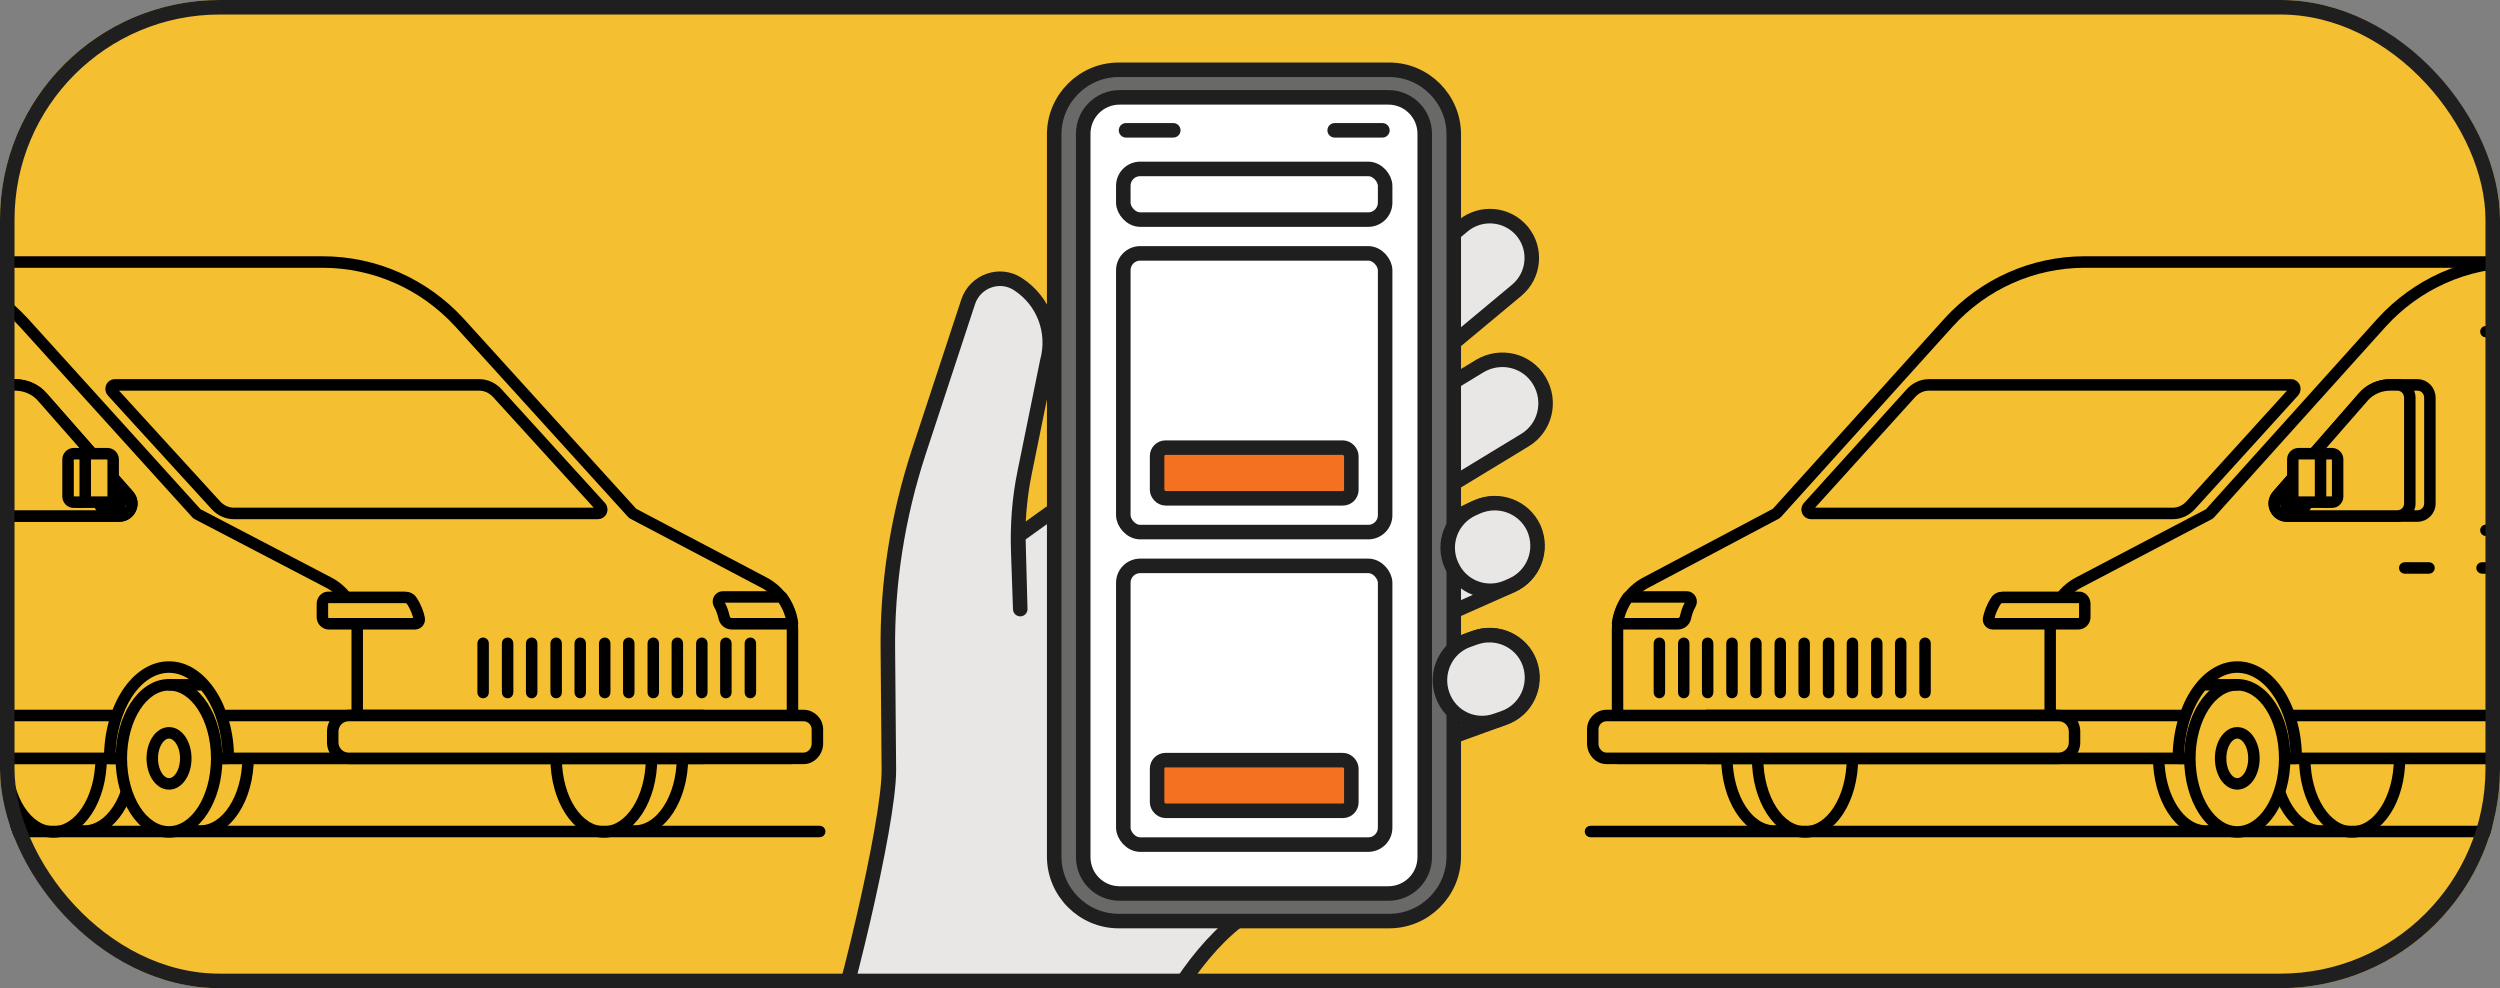 <svg width="296" height="117" viewBox="0 0 296 117" fill="none" xmlns="http://www.w3.org/2000/svg">
<rect x="0" y="0" width="296" height="117" fill="#808080" stroke="none"/>
<g clip-path="url(#clip0_271_5255)">
<rect width="296" height="117" rx="26" fill="#F4BF31"/>
<path d="M9.989 81.079H6.327V83.18C5.106 84.768 4.343 87.124 4.343 89.737C4.343 92.35 5.106 94.707 6.327 96.295V98.396H9.989C13.093 98.396 15.636 94.502 15.636 89.686C15.636 84.87 13.093 81.079 9.989 81.079Z" fill="#F4BF31"/>
<path fill-rule="evenodd" clip-rule="evenodd" d="M6.087 81.079C6.087 80.946 6.194 80.838 6.327 80.838H9.989C11.646 80.838 13.123 81.85 14.176 83.443C15.23 85.038 15.876 87.238 15.876 89.686C15.876 92.134 15.23 94.359 14.177 95.979C13.126 97.596 11.649 98.637 9.989 98.637H6.327C6.194 98.637 6.087 98.529 6.087 98.396V96.377C4.858 94.741 4.103 92.358 4.103 89.737C4.103 87.116 4.858 84.734 6.087 83.098V81.079ZM6.566 81.32V83.179C6.566 83.233 6.548 83.285 6.516 83.327C5.333 84.865 4.582 87.168 4.582 89.737C4.582 92.307 5.333 94.609 6.516 96.148C6.548 96.19 6.566 96.242 6.566 96.295V98.155H9.989C11.434 98.155 12.78 97.248 13.777 95.715C14.771 94.184 15.397 92.054 15.397 89.686C15.397 87.318 14.771 85.215 13.777 83.71C12.782 82.204 11.437 81.32 9.989 81.32H6.566Z" fill="#1F1F1F" stroke="black" stroke-width="0.881" stroke-miterlimit="10" stroke-linecap="round" stroke-linejoin="round"/>
<path d="M6.327 98.499C9.445 98.499 11.974 94.599 11.974 89.789C11.974 84.978 9.445 81.079 6.327 81.079C3.208 81.079 0.68 84.978 0.68 89.789C0.68 94.599 3.208 98.499 6.327 98.499Z" fill="#F4BF31"/>
<path fill-rule="evenodd" clip-rule="evenodd" d="M2.534 83.761C1.541 85.293 0.919 87.423 0.919 89.788C0.919 92.154 1.541 94.284 2.534 95.816C3.529 97.349 4.875 98.257 6.327 98.257C7.779 98.257 9.125 97.349 10.12 95.816C11.113 94.284 11.735 92.154 11.735 89.788C11.735 87.423 11.113 85.293 10.12 83.761C9.125 82.228 7.779 81.32 6.327 81.32C4.875 81.32 3.529 82.228 2.534 83.761ZM2.134 83.498C3.183 81.879 4.66 80.838 6.327 80.838C7.994 80.838 9.471 81.879 10.52 83.498C11.571 85.119 12.213 87.343 12.213 89.788C12.213 92.234 11.571 94.458 10.52 96.079C9.471 97.698 7.994 98.739 6.327 98.739C4.66 98.739 3.183 97.698 2.134 96.079C1.083 94.458 0.441 92.234 0.441 89.788C0.441 87.343 1.083 85.119 2.134 83.498Z" fill="#1F1F1F" stroke="black" stroke-width="0.881" stroke-miterlimit="10" stroke-linecap="round" stroke-linejoin="round"/>
<path d="M75.158 81.079H71.495V83.18C70.274 84.768 69.511 87.124 69.511 89.737C69.511 92.35 70.274 94.707 71.495 96.295V98.396H75.158C78.261 98.396 80.805 94.502 80.805 89.686C80.805 84.87 78.312 81.079 75.158 81.079Z" fill="#F4BF31"/>
<path fill-rule="evenodd" clip-rule="evenodd" d="M71.256 81.079C71.256 80.946 71.363 80.838 71.495 80.838H75.158C76.839 80.838 78.317 81.849 79.364 83.443C80.412 85.039 81.044 87.239 81.044 89.686C81.044 92.134 80.398 94.359 79.346 95.979C78.294 97.596 76.817 98.637 75.158 98.637H71.495C71.363 98.637 71.256 98.529 71.256 98.396V96.377C70.026 94.741 69.272 92.358 69.272 89.737C69.272 87.116 70.026 84.734 71.256 83.098V81.079ZM71.735 81.32V83.179C71.735 83.233 71.717 83.285 71.684 83.327C70.502 84.865 69.751 87.168 69.751 89.737C69.751 92.307 70.502 94.609 71.684 96.148C71.717 96.19 71.735 96.242 71.735 96.295V98.155H75.158C76.603 98.155 77.949 97.248 78.945 95.715C79.94 94.184 80.566 92.054 80.566 89.686C80.566 87.317 79.952 85.213 78.965 83.709C77.977 82.204 76.631 81.32 75.158 81.32H71.735Z" fill="#1F1F1F" stroke="black" stroke-width="0.881" stroke-miterlimit="10" stroke-linecap="round" stroke-linejoin="round"/>
<path d="M71.496 98.499C74.615 98.499 77.143 94.599 77.143 89.789C77.143 84.978 74.615 81.079 71.496 81.079C68.378 81.079 65.849 84.978 65.849 89.789C65.849 94.599 68.378 98.499 71.496 98.499Z" fill="#F4BF31"/>
<path fill-rule="evenodd" clip-rule="evenodd" d="M67.703 83.761C66.71 85.293 66.088 87.423 66.088 89.788C66.088 92.154 66.71 94.284 67.703 95.816C68.698 97.349 70.044 98.257 71.496 98.257C72.948 98.257 74.294 97.349 75.288 95.816C76.281 94.284 76.903 92.154 76.903 89.788C76.903 87.423 76.281 85.293 75.288 83.761C74.294 82.228 72.948 81.32 71.496 81.32C70.044 81.32 68.698 82.228 67.703 83.761ZM67.302 83.498C68.352 81.879 69.829 80.838 71.496 80.838C73.162 80.838 74.64 81.879 75.689 83.498C76.74 85.119 77.382 87.343 77.382 89.788C77.382 92.234 76.74 94.458 75.689 96.079C74.64 97.698 73.162 98.739 71.496 98.739C69.829 98.739 68.352 97.698 67.302 96.079C66.252 94.458 65.61 92.234 65.61 89.788C65.61 87.343 66.252 85.119 67.302 83.498Z" fill="#1F1F1F" stroke="black" stroke-width="0.881" stroke-miterlimit="10" stroke-linecap="round" stroke-linejoin="round"/>
<path d="M23.726 81.079H20.063V83.18C18.842 84.768 18.079 87.124 18.079 89.737C18.079 92.35 18.842 94.707 20.063 96.295V98.396H23.726C26.829 98.396 29.373 94.502 29.373 89.686C29.373 84.87 26.829 81.079 23.726 81.079Z" fill="#F4BF31"/>
<path fill-rule="evenodd" clip-rule="evenodd" d="M19.824 81.079C19.824 80.946 19.931 80.838 20.063 80.838H23.726C25.382 80.838 26.86 81.85 27.912 83.443C28.966 85.038 29.612 87.238 29.612 89.686C29.612 92.134 28.966 94.359 27.913 95.979C26.862 97.596 25.385 98.637 23.726 98.637H20.063C19.931 98.637 19.824 98.529 19.824 98.396V96.377C18.594 94.741 17.84 92.358 17.84 89.737C17.84 87.116 18.594 84.734 19.824 83.098V81.079ZM20.302 81.32V83.179C20.302 83.233 20.285 83.285 20.252 83.327C19.069 84.865 18.318 87.168 18.318 89.737C18.318 92.307 19.069 94.609 20.252 96.148C20.285 96.19 20.302 96.242 20.302 96.295V98.155H23.726C25.17 98.155 26.516 97.248 27.513 95.715C28.508 94.184 29.134 92.054 29.134 89.686C29.134 87.318 28.508 85.215 27.514 83.71C26.519 82.204 25.173 81.32 23.726 81.32H20.302Z" fill="#1F1F1F" stroke="black" stroke-width="0.881" stroke-miterlimit="10" stroke-linecap="round" stroke-linejoin="round"/>
<path d="M74.904 60.79L54.403 38.196C50.231 33.636 44.38 31.023 38.174 31.023H37.207H-49.176H-55.84C-58.028 31.023 -59.808 32.816 -59.808 35.019V89.788H-46.836H-36.203H93.829V74.623C93.829 72.215 92.507 70.012 90.37 68.936L74.904 60.79Z" fill="#F4BF31"/>
<path fill-rule="evenodd" clip-rule="evenodd" d="M-60.048 35.019C-60.048 32.683 -58.16 30.782 -55.84 30.782H38.174C44.448 30.782 50.362 33.424 54.578 38.033L54.579 38.033L75.053 60.596L90.477 68.721L90.479 68.722C92.697 69.84 94.069 72.127 94.069 74.623V89.789C94.069 89.922 93.962 90.03 93.829 90.03H-59.808C-59.941 90.03 -60.048 89.922 -60.048 89.789V35.019ZM-55.84 31.264C-57.896 31.264 -59.569 32.95 -59.569 35.019V89.548H93.59V74.623C93.59 72.305 92.317 70.186 90.263 69.152L90.259 69.15L74.794 61.004C74.769 60.991 74.747 60.974 74.728 60.953L54.227 38.359L54.226 38.358M54.226 38.358C50.099 33.848 44.313 31.264 38.174 31.264H-55.84" fill="#1F1F1F"/>
<path d="M-55.84 30.782C-58.16 30.782 -60.048 32.683 -60.048 35.019V89.789C-60.048 89.922 -59.941 90.03 -59.808 90.03H93.829C93.962 90.03 94.069 89.922 94.069 89.789V74.623C94.069 72.127 92.697 69.84 90.479 68.722L90.477 68.721L75.053 60.596L54.579 38.033L54.578 38.033C50.362 33.424 44.448 30.782 38.174 30.782H-55.84ZM-59.569 35.019C-59.569 32.95 -57.896 31.264 -55.84 31.264H38.174C44.313 31.264 50.099 33.848 54.226 38.358L54.227 38.359L74.728 60.953C74.747 60.974 74.769 60.991 74.794 61.004L90.259 69.15L90.263 69.152C92.317 70.186 93.59 72.305 93.59 74.623V89.548H-59.569V35.019Z" stroke="black" stroke-width="0.881" stroke-miterlimit="10" stroke-linecap="round" stroke-linejoin="round"/>
<path d="M83.248 84.717H-59.808V89.789H83.248V84.717Z" fill="#F4BF31"/>
<path fill-rule="evenodd" clip-rule="evenodd" d="M-60.048 84.717C-60.048 84.584 -59.941 84.476 -59.808 84.476H83.248C83.38 84.476 83.487 84.584 83.487 84.717V89.789C83.487 89.922 83.38 90.03 83.248 90.03H-59.808C-59.941 90.03 -60.048 89.922 -60.048 89.789V84.717ZM-59.569 84.958V89.548H83.008V84.958H-59.569Z" fill="#1F1F1F" stroke="black" stroke-width="0.881" stroke-miterlimit="10" stroke-linecap="round" stroke-linejoin="round"/>
<path d="M27.032 89.789C27.032 83.846 23.878 78.979 20.012 78.979C16.145 78.979 12.991 83.795 12.991 89.789H27.032Z" fill="#F4BF31"/>
<path fill-rule="evenodd" clip-rule="evenodd" d="M14.851 82.004C16.151 80.008 17.972 78.738 20.012 78.738C22.053 78.738 23.873 80.022 25.172 82.023C26.473 84.027 27.272 86.777 27.272 89.789H27.032V90.03H12.991C12.859 90.03 12.752 89.922 12.752 89.789C12.752 86.752 13.551 84.002 14.851 82.004ZM26.791 89.548C26.75 86.712 25.981 84.15 24.772 82.287C23.527 80.369 21.837 79.22 20.012 79.22C18.185 79.22 16.496 80.357 15.252 82.268C14.043 84.125 13.273 86.688 13.232 89.548H26.791Z" fill="#1F1F1F" stroke="black" stroke-width="0.881" stroke-miterlimit="10" stroke-linecap="round" stroke-linejoin="round"/>
<path fill-rule="evenodd" clip-rule="evenodd" d="M-63.03 98.45C-63.03 98.316 -62.923 98.209 -62.791 98.209H97.056C97.189 98.209 97.296 98.316 97.296 98.45C97.296 98.583 97.189 98.691 97.056 98.691H-62.791C-62.923 98.691 -63.03 98.583 -63.03 98.45Z" fill="#1F1F1F" stroke="black" stroke-width="0.881" stroke-miterlimit="10" stroke-linecap="round" stroke-linejoin="round"/>
<path d="M20.011 98.499C23.13 98.499 25.658 94.599 25.658 89.789C25.658 84.978 23.13 81.079 20.011 81.079C16.892 81.079 14.364 84.978 14.364 89.789C14.364 94.599 16.892 98.499 20.011 98.499Z" fill="#F4BF31"/>
<path fill-rule="evenodd" clip-rule="evenodd" d="M16.219 83.761C15.226 85.293 14.604 87.423 14.604 89.788C14.604 92.154 15.226 94.284 16.219 95.816C17.213 97.349 18.559 98.257 20.012 98.257C21.464 98.257 22.81 97.349 23.804 95.816C24.797 94.284 25.419 92.154 25.419 89.788C25.419 87.423 24.797 85.293 23.804 83.761C22.81 82.228 21.464 81.32 20.012 81.32C18.559 81.32 17.213 82.228 16.219 83.761ZM15.818 83.498C16.867 81.879 18.345 80.838 20.012 80.838C21.678 80.838 23.155 81.879 24.205 83.498C25.256 85.119 25.898 87.343 25.898 89.788C25.898 92.234 25.256 94.458 24.205 96.079C23.155 97.698 21.678 98.739 20.012 98.739C18.345 98.739 16.867 97.698 15.818 96.079C14.767 94.458 14.125 92.234 14.125 89.788C14.125 87.343 14.767 85.119 15.818 83.498Z" fill="#1F1F1F" stroke="black" stroke-width="0.881" stroke-miterlimit="10" stroke-linecap="round" stroke-linejoin="round"/>
<path d="M20.012 92.813C21.108 92.813 21.996 91.46 21.996 89.791C21.996 88.121 21.108 86.768 20.012 86.768C18.916 86.768 18.028 88.121 18.028 89.791C18.028 91.46 18.916 92.813 20.012 92.813Z" fill="#F4BF31"/>
<path fill-rule="evenodd" clip-rule="evenodd" d="M18.809 87.786C18.479 88.288 18.267 88.996 18.267 89.791C18.267 90.585 18.479 91.293 18.809 91.795C19.14 92.299 19.57 92.572 20.012 92.572C20.454 92.572 20.884 92.299 21.215 91.795C21.545 91.293 21.757 90.585 21.757 89.791C21.757 88.996 21.545 88.288 21.215 87.786C20.884 87.282 20.454 87.009 20.012 87.009C19.57 87.009 19.14 87.282 18.809 87.786ZM18.409 87.52C18.797 86.93 19.358 86.527 20.012 86.527C20.666 86.527 21.227 86.93 21.614 87.52C22.003 88.112 22.235 88.915 22.235 89.791C22.235 90.666 22.003 91.469 21.614 92.061C21.227 92.651 20.666 93.054 20.012 93.054C19.358 93.054 18.797 92.651 18.409 92.061C18.021 91.469 17.789 90.666 17.789 89.791C17.789 88.915 18.021 88.112 18.409 87.52Z" fill="#1F1F1F" stroke="black" stroke-width="0.881" stroke-miterlimit="10" stroke-linecap="round" stroke-linejoin="round"/>
<path d="M-1.457 45.574H1.799C3.02 45.574 4.241 46.086 5.055 47.06L15.23 58.639C16.095 59.612 15.382 61.098 14.111 61.098H-1.457C-2.271 61.098 -2.932 60.432 -2.932 59.612V47.111C-2.932 46.24 -2.271 45.574 -1.457 45.574Z" fill="#F4BF31"/>
<path fill-rule="evenodd" clip-rule="evenodd" d="M-1.457 45.815C-2.133 45.815 -2.693 46.368 -2.693 47.111V59.612C-2.693 60.299 -2.139 60.857 -1.457 60.857H14.111C15.189 60.857 15.77 59.608 15.051 58.8L15.05 58.799L4.876 47.22C4.875 47.218 4.873 47.217 4.872 47.215C4.108 46.301 2.956 45.815 1.799 45.815H-1.457ZM-3.171 47.111C-3.171 46.113 -2.408 45.333 -1.457 45.333H1.799C3.083 45.333 4.373 45.871 5.236 46.903L15.408 58.478C15.408 58.478 15.408 58.479 15.408 58.479C16.419 59.617 15.576 61.339 14.111 61.339H-1.457C-2.403 61.339 -3.171 60.565 -3.171 59.612V47.111Z" fill="#1F1F1F" stroke="black" stroke-width="0.881" stroke-miterlimit="10" stroke-linecap="round" stroke-linejoin="round"/>
<path d="M0.935 45.574H1.799C3.02 45.574 4.241 46.086 5.055 47.06L15.23 58.639C16.095 59.612 15.383 61.098 14.111 61.098H0.935C0.121 61.098 -0.541 60.432 -0.541 59.612V47.111C-0.541 46.24 0.121 45.574 0.935 45.574Z" fill="#F4BF31"/>
<path fill-rule="evenodd" clip-rule="evenodd" d="M0.935 45.815C0.258 45.815 -0.301 46.368 -0.301 47.111V59.612C-0.301 60.299 0.253 60.857 0.935 60.857H14.111C15.189 60.857 15.77 59.608 15.052 58.8L15.051 58.799L4.876 47.22C4.875 47.218 4.874 47.217 4.872 47.215C4.108 46.301 2.956 45.815 1.799 45.815H0.935ZM-0.78 47.111C-0.78 46.113 -0.017 45.333 0.935 45.333H1.799C3.083 45.333 4.373 45.871 5.236 46.903L15.408 58.478C15.409 58.478 15.409 58.479 15.409 58.479C16.42 59.617 15.576 61.339 14.111 61.339H0.935C-0.012 61.339 -0.78 60.565 -0.78 59.612V47.111Z" fill="#1F1F1F" stroke="black" stroke-width="0.881" stroke-miterlimit="10" stroke-linecap="round" stroke-linejoin="round"/>
<path fill-rule="evenodd" clip-rule="evenodd" d="M-24.487 31.023C-24.487 30.89 -24.38 30.782 -24.247 30.782H-13.412C-7.138 30.782 -1.223 33.424 2.993 38.033L2.994 38.034L23.467 60.647L38.943 68.721C38.943 68.721 38.944 68.721 38.944 68.722C41.163 69.84 42.534 72.127 42.534 74.623V89.789C42.534 89.922 42.427 90.03 42.295 90.03C42.163 90.03 42.056 89.922 42.056 89.789V74.623C42.056 72.305 40.782 70.186 38.728 69.152L38.725 69.15L23.209 61.055C23.184 61.042 23.161 61.025 23.142 61.004L2.641 38.359C-1.486 33.849 -7.272 31.264 -13.412 31.264H-24.247C-24.38 31.264 -24.487 31.156 -24.487 31.023Z" fill="#1F1F1F" stroke="black" stroke-width="0.881" stroke-miterlimit="10" stroke-linecap="round" stroke-linejoin="round"/>
<path d="M95.152 89.789H41.277C40.26 89.789 39.395 88.969 39.395 87.894V86.613C39.395 85.588 40.209 84.717 41.277 84.717H95.152C96.017 84.717 96.78 85.434 96.78 86.356V88.15C96.729 89.021 96.017 89.789 95.152 89.789Z" fill="#F4BF31"/>
<path fill-rule="evenodd" clip-rule="evenodd" d="M41.277 84.958C40.345 84.958 39.634 85.717 39.634 86.612V87.893C39.634 88.832 40.388 89.548 41.277 89.548H95.152C95.871 89.548 96.493 88.901 96.541 88.142V86.356C96.541 85.572 95.89 84.958 95.152 84.958H41.277ZM39.156 86.612C39.156 85.459 40.072 84.476 41.277 84.476H95.152C96.144 84.476 97.019 85.296 97.019 86.356V88.15C97.019 88.154 97.019 88.159 97.019 88.164C96.962 89.144 96.161 90.03 95.152 90.03H41.277C40.132 90.03 39.156 89.107 39.156 87.893V86.612Z" fill="#1F1F1F" stroke="black" stroke-width="0.881" stroke-miterlimit="10" stroke-linecap="round" stroke-linejoin="round"/>
<path d="M85.13 71.498C85.486 72.113 85.639 72.676 85.74 73.137C85.842 73.547 86.198 73.855 86.656 73.855H93.829C93.829 73.855 93.728 72.266 92.558 70.678H85.588C85.181 70.678 84.927 71.139 85.13 71.498Z" fill="#F4BF31"/>
<path fill-rule="evenodd" clip-rule="evenodd" d="M84.922 71.618C84.633 71.107 84.987 70.437 85.588 70.437H92.558C92.633 70.437 92.705 70.473 92.75 70.535C93.356 71.357 93.684 72.178 93.862 72.795C93.951 73.103 94.002 73.361 94.031 73.543C94.046 73.635 94.055 73.707 94.061 73.757C94.063 73.782 94.065 73.802 94.066 73.816C94.067 73.823 94.067 73.828 94.068 73.832L94.068 73.837L94.068 73.838L94.068 73.839L94.068 73.839C94.068 73.839 94.068 73.839 93.829 73.855L94.068 73.839C94.073 73.906 94.049 73.971 94.004 74.019C93.959 74.068 93.896 74.096 93.829 74.096H86.656C86.084 74.096 85.636 73.708 85.508 73.196C85.508 73.194 85.507 73.192 85.507 73.19C85.408 72.74 85.262 72.203 84.923 71.619L84.922 71.618L84.922 71.618ZM93.558 73.614C93.531 73.449 93.484 73.213 93.403 72.929C93.244 72.379 92.956 71.653 92.436 70.919H85.588C85.375 70.919 85.221 71.171 85.337 71.378C85.71 72.021 85.869 72.611 85.973 73.082C86.051 73.388 86.314 73.614 86.656 73.614H93.558Z" fill="#1F1F1F" stroke="black" stroke-width="0.881" stroke-miterlimit="10" stroke-linecap="round" stroke-linejoin="round"/>
<path d="M12.635 60.381H13.347C13.856 60.381 14.263 59.971 14.263 59.459V58.434C14.263 57.922 13.856 57.512 13.347 57.512H12.635C12.127 57.512 11.72 57.922 11.72 58.434V59.459C11.77 59.971 12.177 60.381 12.635 60.381Z" fill="#F4BF31"/>
<path fill-rule="evenodd" clip-rule="evenodd" d="M11.48 58.434C11.48 57.788 11.995 57.271 12.636 57.271H13.348C13.989 57.271 14.503 57.788 14.503 58.434V59.459C14.503 60.104 13.989 60.622 13.348 60.622H12.636C12.034 60.622 11.543 60.096 11.482 59.483C11.481 59.475 11.48 59.467 11.48 59.459V58.434ZM12.636 57.753C12.259 57.753 11.959 58.055 11.959 58.434V59.446C12.005 59.851 12.324 60.14 12.636 60.14H13.348C13.724 60.14 14.024 59.838 14.024 59.459V58.434C14.024 58.055 13.724 57.753 13.348 57.753H12.636Z" fill="#1F1F1F" stroke="black" stroke-width="0.881" stroke-miterlimit="10" stroke-linecap="round" stroke-linejoin="round"/>
<path d="M12.737 59.457H9.379V53.719H12.737C13.093 53.719 13.398 54.026 13.398 54.385V58.791C13.398 59.15 13.093 59.457 12.737 59.457Z" fill="#F4BF31"/>
<path fill-rule="evenodd" clip-rule="evenodd" d="M9.14 53.719C9.14 53.586 9.247 53.478 9.379 53.478H12.737C13.225 53.478 13.638 53.894 13.638 54.385V58.791C13.638 59.283 13.225 59.699 12.737 59.699H9.379C9.247 59.699 9.14 59.591 9.14 59.458V53.719ZM9.619 53.96V59.217H12.737C12.961 59.217 13.159 59.017 13.159 58.791V54.385C13.159 54.16 12.961 53.96 12.737 53.96H9.619Z" fill="#1F1F1F" stroke="black" stroke-width="0.881" stroke-miterlimit="10" stroke-linecap="round" stroke-linejoin="round"/>
<path d="M9.379 59.457H8.718C8.362 59.457 8.056 59.15 8.056 58.791V54.385C8.056 54.026 8.362 53.719 8.718 53.719H9.379C9.786 53.719 10.091 54.026 10.091 54.436V58.74C10.091 59.15 9.786 59.457 9.379 59.457Z" fill="#F4BF31"/>
<path fill-rule="evenodd" clip-rule="evenodd" d="M8.718 53.96C8.494 53.96 8.296 54.16 8.296 54.385V58.791C8.296 59.017 8.494 59.217 8.718 59.217H9.379C9.654 59.217 9.852 59.017 9.852 58.74V54.437C9.852 54.16 9.654 53.96 9.379 53.96H8.718ZM7.817 54.385C7.817 53.894 8.23 53.478 8.718 53.478H9.379C9.918 53.478 10.331 53.894 10.331 54.437V58.74C10.331 59.283 9.918 59.699 9.379 59.699H8.718C8.23 59.699 7.817 59.283 7.817 58.791V54.385Z" fill="#1F1F1F" stroke="black" stroke-width="0.881" stroke-miterlimit="10" stroke-linecap="round" stroke-linejoin="round"/>
<path d="M38.173 71.499V73.087C38.173 73.497 38.529 73.856 38.936 73.856H49.111C49.467 73.856 49.721 73.548 49.619 73.189C49.518 72.677 49.263 71.909 48.755 71.14C48.602 70.884 48.297 70.73 47.941 70.73H38.936C38.529 70.679 38.173 71.038 38.173 71.499Z" fill="#F4BF31"/>
<path fill-rule="evenodd" clip-rule="evenodd" d="M38.95 70.489H47.941C48.359 70.489 48.751 70.67 48.957 71.011C49.48 71.803 49.745 72.595 49.852 73.133C49.993 73.653 49.611 74.097 49.111 74.097H38.936C38.397 74.097 37.934 73.63 37.934 73.087V71.499C37.934 70.929 38.379 70.427 38.95 70.489ZM38.907 70.969C38.671 70.94 38.412 71.152 38.412 71.499V73.087C38.412 73.364 38.661 73.615 38.936 73.615H49.111C49.32 73.615 49.444 73.449 49.39 73.256C49.388 73.249 49.386 73.243 49.385 73.237C49.289 72.751 49.045 72.013 48.556 71.274C48.554 71.271 48.552 71.267 48.55 71.264C48.45 71.096 48.233 70.971 47.941 70.971H38.936C38.926 70.971 38.916 70.971 38.907 70.969Z" fill="#1F1F1F" stroke="black" stroke-width="0.881" stroke-miterlimit="10" stroke-linecap="round" stroke-linejoin="round"/>
<path d="M13.602 45.574H56.742C57.556 45.574 58.32 45.933 58.879 46.547L71.14 60.022C71.394 60.33 71.191 60.791 70.784 60.791H27.694C26.88 60.791 26.117 60.432 25.557 59.817L13.297 46.394C12.991 46.086 13.195 45.574 13.602 45.574Z" fill="#F4BF31"/>
<path fill-rule="evenodd" clip-rule="evenodd" d="M13.601 45.815C13.429 45.815 13.296 46.053 13.465 46.224C13.468 46.226 13.47 46.228 13.472 46.231L25.733 59.655C26.25 60.223 26.951 60.55 27.693 60.55H70.783C70.979 60.55 71.082 60.335 70.958 60.18L58.702 46.711C58.702 46.711 58.702 46.711 58.702 46.711C58.185 46.142 57.484 45.815 56.742 45.815H13.601ZM13.123 46.561C12.688 46.116 12.962 45.333 13.601 45.333H56.742C57.628 45.333 58.453 45.724 59.055 46.385L71.316 59.859C71.318 59.862 71.32 59.865 71.323 59.868C71.703 60.328 71.399 61.032 70.783 61.032H27.693C26.808 61.032 25.982 60.641 25.38 59.981M13.123 46.561L25.38 59.98L13.123 46.561Z" fill="#1F1F1F"/>
<path d="M58.702 46.711L70.958 60.18C71.082 60.335 70.979 60.55 70.783 60.55H27.693C26.951 60.55 26.25 60.223 25.733 59.655L13.472 46.231C13.47 46.228 13.468 46.226 13.465 46.224C13.296 46.053 13.429 45.815 13.601 45.815H56.742C57.484 45.815 58.185 46.142 58.702 46.711ZM58.702 46.711C58.702 46.711 58.702 46.711 58.702 46.711ZM13.123 46.561C12.688 46.116 12.962 45.333 13.601 45.333H56.742C57.628 45.333 58.453 45.724 59.055 46.385L71.316 59.859C71.318 59.862 71.32 59.865 71.323 59.868C71.703 60.328 71.399 61.032 70.783 61.032H27.693C26.808 61.032 25.982 60.641 25.38 59.981L13.123 46.561ZM13.123 46.561L25.38 59.98" stroke="black" stroke-width="0.881" stroke-miterlimit="10" stroke-linecap="round" stroke-linejoin="round"/>
<path fill-rule="evenodd" clip-rule="evenodd" d="M-3.07 67.246C-3.07 67.113 -2.963 67.005 -2.831 67.005H0.069C0.201 67.005 0.309 67.113 0.309 67.246C0.309 67.379 0.201 67.487 0.069 67.487H-2.831C-2.963 67.487 -3.07 67.379 -3.07 67.246Z" fill="#1F1F1F" stroke="black" stroke-width="0.881" stroke-miterlimit="10" stroke-linecap="round" stroke-linejoin="round"/>
<path fill-rule="evenodd" clip-rule="evenodd" d="M80.196 75.919C80.329 75.919 80.436 76.027 80.436 76.16V82.001C80.436 82.134 80.329 82.242 80.196 82.242C80.064 82.242 79.957 82.134 79.957 82.001V76.16C79.957 76.027 80.064 75.919 80.196 75.919Z" fill="#1F1F1F" stroke="black" stroke-width="0.881" stroke-miterlimit="10" stroke-linecap="round" stroke-linejoin="round"/>
<path fill-rule="evenodd" clip-rule="evenodd" d="M83.096 75.919C83.228 75.919 83.335 76.027 83.335 76.16V82.001C83.335 82.134 83.228 82.242 83.096 82.242C82.964 82.242 82.857 82.134 82.857 82.001V76.16C82.857 76.027 82.964 75.919 83.096 75.919Z" fill="#1F1F1F" stroke="black" stroke-width="0.881" stroke-miterlimit="10" stroke-linecap="round" stroke-linejoin="round"/>
<path fill-rule="evenodd" clip-rule="evenodd" d="M77.347 75.919C77.479 75.919 77.587 76.027 77.587 76.16V82.001C77.587 82.134 77.479 82.242 77.347 82.242C77.215 82.242 77.108 82.134 77.108 82.001V76.16C77.108 76.027 77.215 75.919 77.347 75.919Z" fill="#1F1F1F" stroke="black" stroke-width="0.881" stroke-miterlimit="10" stroke-linecap="round" stroke-linejoin="round"/>
<path fill-rule="evenodd" clip-rule="evenodd" d="M74.447 75.919C74.579 75.919 74.686 76.027 74.686 76.16V82.001C74.686 82.134 74.579 82.242 74.447 82.242C74.315 82.242 74.208 82.134 74.208 82.001V76.16C74.208 76.027 74.315 75.919 74.447 75.919Z" fill="#1F1F1F" stroke="black" stroke-width="0.881" stroke-miterlimit="10" stroke-linecap="round" stroke-linejoin="round"/>
<path fill-rule="evenodd" clip-rule="evenodd" d="M71.599 75.919C71.731 75.919 71.838 76.027 71.838 76.16V82.001C71.838 82.134 71.731 82.242 71.599 82.242C71.466 82.242 71.359 82.134 71.359 82.001V76.16C71.359 76.027 71.466 75.919 71.599 75.919Z" fill="#1F1F1F" stroke="black" stroke-width="0.881" stroke-miterlimit="10" stroke-linecap="round" stroke-linejoin="round"/>
<path fill-rule="evenodd" clip-rule="evenodd" d="M68.7 75.919C68.832 75.919 68.939 76.027 68.939 76.16V82.001C68.939 82.134 68.832 82.242 68.7 82.242C68.567 82.242 68.46 82.134 68.46 82.001V76.16C68.46 76.027 68.567 75.919 68.7 75.919Z" fill="#1F1F1F" stroke="black" stroke-width="0.881" stroke-miterlimit="10" stroke-linecap="round" stroke-linejoin="round"/>
<path fill-rule="evenodd" clip-rule="evenodd" d="M65.85 75.919C65.982 75.919 66.089 76.027 66.089 76.16V82.001C66.089 82.134 65.982 82.242 65.85 82.242C65.718 82.242 65.611 82.134 65.611 82.001V76.16C65.611 76.027 65.718 75.919 65.85 75.919Z" fill="#1F1F1F" stroke="black" stroke-width="0.881" stroke-miterlimit="10" stroke-linecap="round" stroke-linejoin="round"/>
<path fill-rule="evenodd" clip-rule="evenodd" d="M62.95 75.919C63.082 75.919 63.189 76.027 63.189 76.16V82.001C63.189 82.134 63.082 82.242 62.95 82.242C62.818 82.242 62.71 82.134 62.71 82.001V76.16C62.71 76.027 62.818 75.919 62.95 75.919Z" fill="#1F1F1F" stroke="black" stroke-width="0.881" stroke-miterlimit="10" stroke-linecap="round" stroke-linejoin="round"/>
<path fill-rule="evenodd" clip-rule="evenodd" d="M60.101 75.919C60.233 75.919 60.341 76.027 60.341 76.16V82.001C60.341 82.134 60.233 82.242 60.101 82.242C59.969 82.242 59.862 82.134 59.862 82.001V76.16C59.862 76.027 59.969 75.919 60.101 75.919Z" fill="#1F1F1F" stroke="black" stroke-width="0.881" stroke-miterlimit="10" stroke-linecap="round" stroke-linejoin="round"/>
<path fill-rule="evenodd" clip-rule="evenodd" d="M57.201 75.919C57.333 75.919 57.441 76.027 57.441 76.16V82.001C57.441 82.134 57.333 82.242 57.201 82.242C57.069 82.242 56.962 82.134 56.962 82.001V76.16C56.962 76.027 57.069 75.919 57.201 75.919Z" fill="#1F1F1F" stroke="black" stroke-width="0.881" stroke-miterlimit="10" stroke-linecap="round" stroke-linejoin="round"/>
<path fill-rule="evenodd" clip-rule="evenodd" d="M85.945 75.919C86.077 75.919 86.184 76.027 86.184 76.16V82.001C86.184 82.134 86.077 82.242 85.945 82.242C85.813 82.242 85.706 82.134 85.706 82.001V76.16C85.706 76.027 85.813 75.919 85.945 75.919Z" fill="#1F1F1F" stroke="black" stroke-width="0.881" stroke-miterlimit="10" stroke-linecap="round" stroke-linejoin="round"/>
<path fill-rule="evenodd" clip-rule="evenodd" d="M88.844 75.919C88.977 75.919 89.084 76.027 89.084 76.16V82.001C89.084 82.134 88.977 82.242 88.844 82.242C88.712 82.242 88.605 82.134 88.605 82.001V76.16C88.605 76.027 88.712 75.919 88.844 75.919Z" fill="#1F1F1F" stroke="black" stroke-width="0.881" stroke-miterlimit="10" stroke-linecap="round" stroke-linejoin="round"/>
<path fill-rule="evenodd" clip-rule="evenodd" d="M19.773 81.079C19.773 80.946 19.88 80.838 20.012 80.838H23.726C23.858 80.838 23.965 80.946 23.965 81.079C23.965 81.212 23.858 81.32 23.726 81.32H20.012C19.88 81.32 19.773 81.212 19.773 81.079Z" fill="#1F1F1F" stroke="black" stroke-width="0.881" stroke-miterlimit="10" stroke-linecap="round" stroke-linejoin="round"/>
<path d="M274.855 81.079H278.496V83.18C279.71 84.768 280.468 87.125 280.468 89.737C280.468 92.35 279.71 94.707 278.496 96.296V98.396H274.855C271.77 98.396 269.242 94.502 269.242 89.686C269.242 84.87 271.77 81.079 274.855 81.079Z" fill="#F4BF31"/>
<path fill-rule="evenodd" clip-rule="evenodd" d="M278.734 81.079C278.734 80.946 278.628 80.838 278.496 80.838H274.855C273.209 80.838 271.74 81.85 270.694 83.443C269.647 85.038 269.004 87.238 269.004 89.686C269.004 92.134 269.647 94.359 270.693 95.979C271.738 97.597 273.206 98.637 274.855 98.637H278.496C278.628 98.637 278.734 98.529 278.734 98.396V96.377C279.956 94.741 280.707 92.358 280.707 89.737C280.707 87.116 279.956 84.734 278.734 83.098V81.079ZM278.259 81.32V83.179C278.259 83.233 278.276 83.285 278.308 83.327C279.484 84.866 280.231 87.168 280.231 89.737C280.231 92.307 279.484 94.609 278.308 96.148C278.276 96.19 278.259 96.242 278.259 96.295V98.155H274.855C273.42 98.155 272.082 97.248 271.091 95.715C270.102 94.184 269.48 92.054 269.48 89.686C269.48 87.318 270.102 85.215 271.09 83.71C272.079 82.204 273.417 81.32 274.855 81.32H278.259Z" fill="#1F1F1F" stroke="black" stroke-width="0.881" stroke-miterlimit="10" stroke-linecap="round" stroke-linejoin="round"/>
<path d="M278.496 98.499C275.396 98.499 272.883 94.599 272.883 89.789C272.883 84.978 275.396 81.079 278.496 81.079C281.596 81.079 284.109 84.978 284.109 89.789C284.109 94.599 281.596 98.499 278.496 98.499Z" fill="#F4BF31"/>
<path fill-rule="evenodd" clip-rule="evenodd" d="M282.266 83.761C283.253 85.293 283.872 87.423 283.872 89.789C283.872 92.154 283.253 94.284 282.266 95.816C281.278 97.349 279.94 98.257 278.496 98.257C277.053 98.257 275.715 97.349 274.726 95.816C273.739 94.284 273.121 92.154 273.121 89.789C273.121 87.423 273.739 85.293 274.726 83.761C275.715 82.228 277.053 81.32 278.496 81.32C279.94 81.32 281.278 82.228 282.266 83.761ZM282.665 83.498C281.622 81.879 280.153 80.838 278.496 80.838C276.84 80.838 275.371 81.879 274.328 83.498C273.283 85.119 272.645 87.344 272.645 89.789C272.645 92.234 273.283 94.458 274.328 96.079C275.371 97.698 276.84 98.739 278.496 98.739C280.153 98.739 281.622 97.698 282.665 96.079C283.709 94.458 284.347 92.234 284.347 89.789C284.347 87.344 283.709 85.119 282.665 83.498Z" fill="#1F1F1F" stroke="black" stroke-width="0.881" stroke-miterlimit="10" stroke-linecap="round" stroke-linejoin="round"/>
<path d="M210.075 81.079H213.717V83.18C214.93 84.768 215.689 87.125 215.689 89.737C215.689 92.35 214.93 94.707 213.717 96.296V98.396H210.075C206.991 98.396 204.462 94.502 204.462 89.686C204.462 84.87 206.94 81.079 210.075 81.079Z" fill="#F4BF31"/>
<path fill-rule="evenodd" clip-rule="evenodd" d="M213.955 81.079C213.955 80.946 213.848 80.838 213.717 80.838H210.076C208.405 80.838 206.936 81.849 205.895 83.444C204.854 85.039 204.225 87.239 204.225 89.686C204.225 92.134 204.867 94.359 205.913 95.979C206.958 97.597 208.427 98.637 210.076 98.637H213.717C213.848 98.637 213.955 98.529 213.955 98.396V96.377C215.177 94.741 215.927 92.358 215.927 89.737C215.927 87.116 215.177 84.734 213.955 83.098V81.079ZM213.479 81.32V83.179C213.479 83.233 213.496 83.285 213.529 83.327C214.704 84.866 215.451 87.168 215.451 89.737C215.451 92.307 214.704 94.609 213.529 96.148C213.496 96.19 213.479 96.242 213.479 96.295V98.155H210.076C208.64 98.155 207.302 97.248 206.311 95.715C205.322 94.184 204.7 92.054 204.7 89.686C204.7 87.317 205.31 85.214 206.292 83.709C207.274 82.204 208.611 81.32 210.076 81.32H213.479Z" fill="#1F1F1F" stroke="black" stroke-width="0.881" stroke-miterlimit="10" stroke-linecap="round" stroke-linejoin="round"/>
<path d="M213.716 98.499C210.616 98.499 208.103 94.599 208.103 89.789C208.103 84.978 210.616 81.079 213.716 81.079C216.816 81.079 219.329 84.978 219.329 89.789C219.329 94.599 216.816 98.499 213.716 98.499Z" fill="#F4BF31"/>
<path fill-rule="evenodd" clip-rule="evenodd" d="M217.486 83.761C218.473 85.293 219.091 87.423 219.091 89.789C219.091 92.154 218.473 94.284 217.486 95.816C216.498 97.349 215.159 98.257 213.716 98.257C212.273 98.257 210.935 97.349 209.946 95.816C208.959 94.284 208.341 92.154 208.341 89.789C208.341 87.423 208.959 85.293 209.946 83.761C210.935 82.228 212.273 81.32 213.716 81.32C215.159 81.32 216.498 82.228 217.486 83.761ZM217.884 83.498C216.841 81.879 215.373 80.838 213.716 80.838C212.059 80.838 210.591 81.879 209.548 83.498C208.503 85.119 207.865 87.344 207.865 89.789C207.865 92.234 208.503 94.458 209.548 96.079C210.591 97.698 212.059 98.739 213.716 98.739C215.373 98.739 216.841 97.698 217.884 96.079C218.929 94.458 219.567 92.234 219.567 89.789C219.567 87.344 218.929 85.119 217.884 83.498Z" fill="#1F1F1F" stroke="black" stroke-width="0.881" stroke-miterlimit="10" stroke-linecap="round" stroke-linejoin="round"/>
<path d="M261.201 81.079H264.842V83.18C266.056 84.768 266.814 87.125 266.814 89.737C266.814 92.35 266.056 94.707 264.842 96.296V98.396H261.201C258.116 98.396 255.588 94.502 255.588 89.686C255.588 84.87 258.116 81.079 261.201 81.079Z" fill="#F4BF31"/>
<path fill-rule="evenodd" clip-rule="evenodd" d="M265.08 81.079C265.08 80.946 264.974 80.838 264.842 80.838H261.201C259.555 80.838 258.086 81.85 257.04 83.443C255.993 85.038 255.35 87.238 255.35 89.686C255.35 92.134 255.993 94.359 257.039 95.979C258.084 97.597 259.552 98.637 261.201 98.637H264.842C264.974 98.637 265.08 98.529 265.08 98.396V96.377C266.302 94.741 267.052 92.358 267.052 89.737C267.052 87.116 266.302 84.734 265.08 83.098V81.079ZM264.605 81.32V83.179C264.605 83.233 264.622 83.285 264.654 83.327C265.83 84.866 266.577 87.168 266.577 89.737C266.577 92.307 265.83 94.609 264.654 96.148C264.622 96.19 264.605 96.242 264.605 96.295V98.155H261.201C259.766 98.155 258.428 97.248 257.437 95.715C256.448 94.184 255.826 92.054 255.826 89.686C255.826 87.318 256.448 85.215 257.436 83.71C258.425 82.204 259.763 81.32 261.201 81.32H264.605Z" fill="#1F1F1F" stroke="black" stroke-width="0.881" stroke-miterlimit="10" stroke-linecap="round" stroke-linejoin="round"/>
<path d="M210.328 60.79L230.707 38.196C234.854 33.636 240.669 31.023 246.839 31.023H247.8H333.667H340.292C342.466 31.023 344.236 32.816 344.236 35.019V89.788H331.341H320.772H191.516V74.623C191.516 72.215 192.83 70.012 194.954 68.936L210.328 60.79Z" fill="#F4BF31"/>
<path fill-rule="evenodd" clip-rule="evenodd" d="M344.474 35.02C344.474 32.683 342.598 30.782 340.292 30.782H246.839C240.603 30.782 234.724 33.424 230.532 38.033L230.532 38.033L210.18 60.596L194.848 68.721L194.846 68.722C192.641 69.84 191.278 72.127 191.278 74.623V89.789C191.278 89.922 191.384 90.03 191.516 90.03H344.237C344.368 90.03 344.474 89.922 344.474 89.789V35.02ZM340.292 31.264C342.335 31.264 343.999 32.95 343.999 35.02V89.548H191.754V74.623C191.754 72.305 193.019 70.186 195.061 69.152L195.065 69.15L210.438 61.004C210.463 60.991 210.485 60.974 210.503 60.953L230.882 38.359L230.883 38.359M230.883 38.359C234.985 33.848 240.737 31.264 246.839 31.264H340.292" fill="#1F1F1F"/>
<path d="M340.292 30.782C342.598 30.782 344.474 32.683 344.474 35.02V89.789C344.474 89.922 344.368 90.03 344.237 90.03H191.516C191.384 90.03 191.278 89.922 191.278 89.789V74.623C191.278 72.127 192.641 69.84 194.846 68.722L194.848 68.721L210.18 60.596L230.532 38.033L230.532 38.033C234.724 33.424 240.603 30.782 246.839 30.782H340.292ZM343.999 35.02C343.999 32.95 342.335 31.264 340.292 31.264H246.839C240.737 31.264 234.985 33.848 230.883 38.359L230.882 38.359L210.503 60.953C210.485 60.974 210.463 60.991 210.438 61.004L195.065 69.15L195.061 69.152C193.019 70.186 191.754 72.305 191.754 74.623V89.548H343.999V35.02Z" stroke="black" stroke-width="0.881" stroke-miterlimit="10" stroke-linecap="round" stroke-linejoin="round"/>
<path d="M202.034 84.717H344.236V89.789H202.034V84.717Z" fill="#F4BF31"/>
<path fill-rule="evenodd" clip-rule="evenodd" d="M344.474 84.717C344.474 84.584 344.368 84.476 344.237 84.476H202.034C201.903 84.476 201.797 84.584 201.797 84.717V89.789C201.797 89.922 201.903 90.03 202.034 90.03H344.237C344.368 90.03 344.474 89.922 344.474 89.789V84.717ZM343.999 84.958V89.548H202.272V84.958H343.999Z" fill="#1F1F1F" stroke="black" stroke-width="0.881" stroke-miterlimit="10" stroke-linecap="round" stroke-linejoin="round"/>
<path d="M257.914 89.789C257.914 83.846 261.049 78.979 264.893 78.979C268.736 78.979 271.871 83.795 271.871 89.789H257.914Z" fill="#F4BF31"/>
<path fill-rule="evenodd" clip-rule="evenodd" d="M270.023 82.004C268.731 80.008 266.921 78.738 264.893 78.738C262.864 78.738 261.055 80.022 259.763 82.023C258.471 84.027 257.677 86.777 257.677 89.789H257.915V90.03H271.872C272.003 90.03 272.11 89.922 272.11 89.789C272.11 86.752 271.316 84.002 270.023 82.004ZM258.154 89.548C258.195 86.713 258.96 84.15 260.162 82.287C261.399 80.369 263.079 79.22 264.893 79.22C266.709 79.22 268.388 80.357 269.625 82.268C270.826 84.125 271.591 86.688 271.632 89.548H258.154Z" fill="#1F1F1F" stroke="black" stroke-width="0.881" stroke-miterlimit="10" stroke-linecap="round" stroke-linejoin="round"/>
<path fill-rule="evenodd" clip-rule="evenodd" d="M347.439 98.45C347.439 98.316 347.332 98.209 347.201 98.209H188.308C188.177 98.209 188.07 98.316 188.07 98.45C188.07 98.583 188.177 98.691 188.308 98.691H347.201C347.332 98.691 347.439 98.583 347.439 98.45Z" fill="#1F1F1F" stroke="black" stroke-width="0.881" stroke-miterlimit="10" stroke-linecap="round" stroke-linejoin="round"/>
<path d="M264.894 98.499C261.793 98.499 259.28 94.599 259.28 89.789C259.28 84.978 261.793 81.079 264.894 81.079C267.994 81.079 270.507 84.978 270.507 89.789C270.507 94.599 267.994 98.499 264.894 98.499Z" fill="#F4BF31"/>
<path fill-rule="evenodd" clip-rule="evenodd" d="M268.664 83.761C269.651 85.293 270.269 87.423 270.269 89.789C270.269 92.154 269.651 94.284 268.664 95.816C267.675 97.349 266.337 98.257 264.894 98.257C263.45 98.257 262.112 97.349 261.124 95.816C260.137 94.284 259.518 92.154 259.518 89.789C259.518 87.423 260.137 85.293 261.124 83.761C262.112 82.228 263.45 81.32 264.894 81.32C266.337 81.32 267.675 82.228 268.664 83.761ZM269.062 83.498C268.019 81.879 266.55 80.838 264.894 80.838C263.237 80.838 261.769 81.879 260.725 83.498C259.681 85.119 259.043 87.344 259.043 89.789C259.043 92.234 259.681 94.458 260.725 96.079C261.769 97.698 263.237 98.739 264.894 98.739C266.55 98.739 268.019 97.698 269.062 96.079C270.107 94.458 270.745 92.234 270.745 89.789C270.745 87.344 270.107 85.119 269.062 83.498Z" fill="#1F1F1F" stroke="black" stroke-width="0.881" stroke-miterlimit="10" stroke-linecap="round" stroke-linejoin="round"/>
<path d="M264.893 92.813C263.804 92.813 262.921 91.46 262.921 89.791C262.921 88.121 263.804 86.768 264.893 86.768C265.982 86.768 266.865 88.121 266.865 89.791C266.865 91.46 265.982 92.813 264.893 92.813Z" fill="#F4BF31"/>
<path fill-rule="evenodd" clip-rule="evenodd" d="M266.089 87.786C266.417 88.288 266.627 88.996 266.627 89.791C266.627 90.585 266.417 91.293 266.089 91.795C265.76 92.299 265.332 92.572 264.893 92.572C264.454 92.572 264.026 92.299 263.697 91.795C263.369 91.293 263.159 90.585 263.159 89.791C263.159 88.996 263.369 88.288 263.697 87.786C264.026 87.282 264.454 87.009 264.893 87.009C265.332 87.009 265.76 87.282 266.089 87.786ZM266.486 87.52C266.101 86.93 265.543 86.527 264.893 86.527C264.243 86.527 263.685 86.93 263.3 87.52C262.914 88.112 262.683 88.915 262.683 89.791C262.683 90.666 262.914 91.469 263.3 92.061C263.685 92.651 264.243 93.054 264.893 93.054C265.543 93.054 266.101 92.651 266.486 92.061C266.872 91.469 267.103 90.666 267.103 89.791C267.103 88.915 266.872 88.112 266.486 87.52Z" fill="#1F1F1F" stroke="black" stroke-width="0.881" stroke-miterlimit="10" stroke-linecap="round" stroke-linejoin="round"/>
<path d="M286.233 45.574H282.997C281.783 45.574 280.569 46.086 279.76 47.06L269.646 58.639C268.787 59.612 269.495 61.098 270.759 61.098H286.233C287.042 61.098 287.7 60.432 287.7 59.612V47.111C287.7 46.24 287.042 45.574 286.233 45.574Z" fill="#F4BF31"/>
<path fill-rule="evenodd" clip-rule="evenodd" d="M286.233 45.815C286.906 45.815 287.462 46.368 287.462 47.111V59.612C287.462 60.299 286.911 60.857 286.233 60.857H270.759C269.687 60.857 269.11 59.608 269.824 58.8L269.824 58.799L279.938 47.22C279.94 47.218 279.941 47.217 279.942 47.215C280.702 46.301 281.847 45.815 282.997 45.815H286.233ZM287.938 47.111C287.938 46.113 287.179 45.333 286.233 45.333H282.997C281.72 45.333 280.439 45.871 279.58 46.903L269.469 58.478C269.469 58.478 269.469 58.478 269.469 58.479C268.464 59.617 269.302 61.339 270.759 61.339H286.233C287.174 61.339 287.938 60.565 287.938 59.612V47.111Z" fill="#1F1F1F" stroke="black" stroke-width="0.881" stroke-miterlimit="10" stroke-linecap="round" stroke-linejoin="round"/>
<path d="M283.856 45.574H282.996C281.783 45.574 280.569 46.086 279.76 47.06L269.646 58.639C268.786 59.612 269.494 61.098 270.758 61.098H283.856C284.665 61.098 285.323 60.432 285.323 59.612V47.111C285.323 46.24 284.665 45.574 283.856 45.574Z" fill="#F4BF31"/>
<path fill-rule="evenodd" clip-rule="evenodd" d="M283.856 45.815C284.529 45.815 285.085 46.368 285.085 47.111V59.612C285.085 60.299 284.534 60.857 283.856 60.857H270.759C269.687 60.857 269.11 59.608 269.824 58.8L269.824 58.799L279.938 47.22C279.94 47.218 279.941 47.217 279.942 47.215C280.702 46.301 281.847 45.815 282.997 45.815H283.856ZM285.561 47.111C285.561 46.113 284.802 45.333 283.856 45.333H282.997C281.72 45.333 280.439 45.871 279.58 46.903L269.469 58.478C269.469 58.478 269.469 58.479 269.469 58.479C268.464 59.617 269.302 61.339 270.759 61.339H283.856C284.797 61.339 285.561 60.565 285.561 59.612V47.111Z" fill="#1F1F1F" stroke="black" stroke-width="0.881" stroke-miterlimit="10" stroke-linecap="round" stroke-linejoin="round"/>
<path fill-rule="evenodd" clip-rule="evenodd" d="M309.126 31.023C309.126 30.89 309.02 30.782 308.888 30.782H298.117C291.881 30.782 286.002 33.424 281.81 38.033L281.809 38.034L261.459 60.647L246.076 68.721C246.075 68.721 246.075 68.721 246.074 68.722C243.869 69.84 242.505 72.127 242.505 74.623V89.789C242.505 89.922 242.612 90.03 242.743 90.03C242.875 90.03 242.981 89.922 242.981 89.789V74.623C242.981 72.305 244.247 70.186 246.288 69.152L246.291 69.15L261.715 61.055C261.74 61.042 261.762 61.025 261.781 61.004L282.16 38.359C286.262 33.849 292.014 31.264 298.117 31.264H308.888C309.02 31.264 309.126 31.156 309.126 31.023Z" fill="#1F1F1F" stroke="black" stroke-width="0.881" stroke-miterlimit="10" stroke-linecap="round" stroke-linejoin="round"/>
<path d="M190.201 89.789H243.754C244.766 89.789 245.625 88.969 245.625 87.894V86.613C245.625 85.588 244.816 84.717 243.754 84.717H190.201C189.341 84.717 188.583 85.434 188.583 86.356V88.15C188.633 89.021 189.341 89.789 190.201 89.789Z" fill="#F4BF31"/>
<path fill-rule="evenodd" clip-rule="evenodd" d="M243.755 84.958C244.681 84.958 245.388 85.717 245.388 86.612V87.893C245.388 88.832 244.639 89.548 243.755 89.548H190.201C189.487 89.548 188.868 88.901 188.821 88.142V86.356C188.821 85.572 189.468 84.958 190.201 84.958H243.755ZM245.864 86.612C245.864 85.459 244.952 84.476 243.755 84.476H190.201C189.215 84.476 188.345 85.296 188.345 86.356V88.15C188.345 88.154 188.345 88.159 188.346 88.164C188.402 89.144 189.198 90.03 190.201 90.03H243.755C244.893 90.03 245.864 89.107 245.864 87.893V86.612Z" fill="#1F1F1F" stroke="black" stroke-width="0.881" stroke-miterlimit="10" stroke-linecap="round" stroke-linejoin="round"/>
<path d="M200.164 71.498C199.81 72.113 199.658 72.676 199.557 73.137C199.456 73.547 199.102 73.855 198.647 73.855H191.516C191.516 73.855 191.617 72.266 192.78 70.678H199.709C200.113 70.678 200.366 71.139 200.164 71.498Z" fill="#F4BF31"/>
<path fill-rule="evenodd" clip-rule="evenodd" d="M200.37 71.618C200.658 71.107 200.305 70.437 199.708 70.437H192.78C192.705 70.437 192.634 70.473 192.589 70.535C191.987 71.357 191.66 72.178 191.484 72.795C191.395 73.103 191.344 73.361 191.315 73.543C191.301 73.635 191.292 73.707 191.286 73.757C191.284 73.782 191.282 73.802 191.281 73.816C191.28 73.823 191.279 73.828 191.279 73.832L191.279 73.837L191.279 73.838L191.279 73.839L191.279 73.839C191.279 73.839 191.279 73.839 191.516 73.855L191.279 73.839C191.274 73.906 191.298 73.971 191.343 74.02C191.388 74.068 191.45 74.096 191.516 74.096H198.646C199.215 74.096 199.661 73.708 199.787 73.196C199.788 73.194 199.788 73.192 199.789 73.19C199.888 72.74 200.033 72.203 200.369 71.619L200.37 71.618L200.37 71.618ZM191.786 73.614C191.812 73.449 191.859 73.213 191.94 72.929C192.098 72.379 192.385 71.653 192.901 70.919H199.708C199.92 70.919 200.073 71.171 199.957 71.378C199.587 72.021 199.429 72.611 199.325 73.082C199.248 73.388 198.987 73.614 198.646 73.614H191.786Z" fill="#1F1F1F" stroke="black" stroke-width="0.881" stroke-miterlimit="10" stroke-linecap="round" stroke-linejoin="round"/>
<path d="M272.225 60.381H271.517C271.012 60.381 270.607 59.971 270.607 59.459V58.434C270.607 57.922 271.012 57.512 271.517 57.512H272.225C272.731 57.512 273.135 57.922 273.135 58.434V59.459C273.085 59.971 272.68 60.381 272.225 60.381Z" fill="#F4BF31"/>
<path fill-rule="evenodd" clip-rule="evenodd" d="M273.373 58.434C273.373 57.788 272.862 57.271 272.225 57.271H271.517C270.88 57.271 270.369 57.788 270.369 58.434V59.458C270.369 60.104 270.88 60.622 271.517 60.622H272.225C272.823 60.622 273.312 60.096 273.372 59.482C273.373 59.474 273.373 59.467 273.373 59.458V58.434ZM272.225 57.752C272.6 57.752 272.898 58.054 272.898 58.434V59.446C272.852 59.851 272.535 60.14 272.225 60.14H271.517C271.143 60.14 270.845 59.838 270.845 59.458V58.434C270.845 58.054 271.143 57.752 271.517 57.752H272.225Z" fill="#1F1F1F" stroke="black" stroke-width="0.881" stroke-miterlimit="10" stroke-linecap="round" stroke-linejoin="round"/>
<path d="M272.124 59.457H275.462V53.719H272.124C271.77 53.719 271.467 54.026 271.467 54.385V58.791C271.467 59.15 271.77 59.457 272.124 59.457Z" fill="#F4BF31"/>
<path fill-rule="evenodd" clip-rule="evenodd" d="M275.7 53.719C275.7 53.586 275.593 53.478 275.462 53.478H272.124C271.639 53.478 271.229 53.894 271.229 54.385V58.791C271.229 59.283 271.639 59.699 272.124 59.699H275.462C275.593 59.699 275.7 59.591 275.7 59.458V53.719ZM275.224 53.96V59.217H272.124C271.902 59.217 271.705 59.017 271.705 58.791V54.385C271.705 54.16 271.902 53.96 272.124 53.96H275.224Z" fill="#1F1F1F" stroke="black" stroke-width="0.881" stroke-miterlimit="10" stroke-linecap="round" stroke-linejoin="round"/>
<path d="M275.462 59.457H276.119C276.473 59.457 276.777 59.15 276.777 58.791V54.385C276.777 54.026 276.473 53.719 276.119 53.719H275.462C275.057 53.719 274.754 54.026 274.754 54.436V58.74C274.754 59.15 275.057 59.457 275.462 59.457Z" fill="#F4BF31"/>
<path fill-rule="evenodd" clip-rule="evenodd" d="M276.119 53.96C276.342 53.96 276.539 54.16 276.539 54.385V58.791C276.539 59.017 276.342 59.217 276.119 59.217H275.462C275.189 59.217 274.992 59.017 274.992 58.74V54.437C274.992 54.16 275.189 53.96 275.462 53.96H276.119ZM277.015 54.385C277.015 53.894 276.605 53.478 276.119 53.478H275.462C274.926 53.478 274.516 53.894 274.516 54.437V58.74C274.516 59.283 274.926 59.699 275.462 59.699H276.119C276.605 59.699 277.015 59.283 277.015 58.791V54.385Z" fill="#1F1F1F" stroke="black" stroke-width="0.881" stroke-miterlimit="10" stroke-linecap="round" stroke-linejoin="round"/>
<path d="M246.84 71.499V73.087C246.84 73.497 246.486 73.856 246.081 73.856H235.967C235.613 73.856 235.361 73.548 235.462 73.19C235.563 72.677 235.816 71.909 236.321 71.14C236.473 70.884 236.776 70.73 237.13 70.73H246.081C246.486 70.679 246.84 71.038 246.84 71.499Z" fill="#F4BF31"/>
<path fill-rule="evenodd" clip-rule="evenodd" d="M246.068 70.489H237.131C236.715 70.489 236.325 70.67 236.121 71.011C235.6 71.803 235.338 72.595 235.23 73.133C235.09 73.653 235.47 74.097 235.968 74.097H246.081C246.617 74.097 247.078 73.63 247.078 73.087V71.499C247.078 70.929 246.635 70.427 246.068 70.489ZM246.111 70.969C246.345 70.94 246.602 71.152 246.602 71.499V73.087C246.602 73.364 246.355 73.615 246.081 73.615H235.968C235.76 73.615 235.636 73.449 235.691 73.256C235.692 73.249 235.694 73.243 235.695 73.237C235.791 72.751 236.033 72.013 236.519 71.274C236.522 71.271 236.524 71.267 236.525 71.264C236.625 71.096 236.841 70.971 237.131 70.971H246.081C246.091 70.971 246.101 70.971 246.111 70.969Z" fill="#1F1F1F" stroke="black" stroke-width="0.881" stroke-miterlimit="10" stroke-linecap="round" stroke-linejoin="round"/>
<path d="M271.265 45.574H228.382C227.573 45.574 226.814 45.933 226.258 46.547L214.071 60.022C213.818 60.33 214.02 60.791 214.425 60.791H257.257C258.066 60.791 258.825 60.432 259.381 59.817L271.569 46.394C271.872 46.086 271.67 45.574 271.265 45.574Z" fill="#F4BF31"/>
<path fill-rule="evenodd" clip-rule="evenodd" d="M271.265 45.815C271.437 45.815 271.569 46.053 271.401 46.224C271.398 46.226 271.396 46.228 271.394 46.231L259.206 59.654C258.692 60.223 257.995 60.55 257.258 60.55H214.425C214.23 60.55 214.128 60.335 214.251 60.18L226.434 46.711C226.434 46.711 226.434 46.711 226.434 46.711C226.948 46.142 227.644 45.815 228.382 45.815H271.265ZM271.741 46.56C272.174 46.116 271.901 45.333 271.265 45.333H228.382C227.502 45.333 226.681 45.724 226.083 46.385L213.896 59.859C213.893 59.862 213.891 59.865 213.888 59.868C213.51 60.328 213.813 61.032 214.425 61.032H257.258C258.138 61.032 258.958 60.641 259.557 59.98M271.741 46.56L259.557 59.98L271.741 46.56Z" fill="#1F1F1F"/>
<path d="M226.434 46.711L214.251 60.18C214.128 60.335 214.23 60.55 214.425 60.55H257.258C257.995 60.55 258.692 60.223 259.206 59.654L271.394 46.231C271.396 46.228 271.398 46.226 271.401 46.224C271.569 46.053 271.437 45.815 271.265 45.815H228.382C227.644 45.815 226.948 46.142 226.434 46.711ZM226.434 46.711C226.434 46.711 226.434 46.711 226.434 46.711ZM271.741 46.56C272.174 46.116 271.901 45.333 271.265 45.333H228.382C227.502 45.333 226.681 45.724 226.083 46.385L213.896 59.859C213.893 59.862 213.891 59.865 213.888 59.868C213.51 60.328 213.813 61.032 214.425 61.032H257.258C258.138 61.032 258.958 60.641 259.557 59.98L271.741 46.56ZM271.741 46.56L259.557 59.98" stroke="black" stroke-width="0.881" stroke-miterlimit="10" stroke-linecap="round" stroke-linejoin="round"/>
<path fill-rule="evenodd" clip-rule="evenodd" d="M287.837 67.246C287.837 67.112 287.73 67.005 287.599 67.005H284.717C284.585 67.005 284.479 67.112 284.479 67.246C284.479 67.379 284.585 67.487 284.717 67.487H287.599C287.73 67.487 287.837 67.379 287.837 67.246Z" fill="#1F1F1F" stroke="black" stroke-width="0.881" stroke-miterlimit="10" stroke-linecap="round" stroke-linejoin="round"/>
<path fill-rule="evenodd" clip-rule="evenodd" d="M205.068 75.92C204.937 75.92 204.83 76.028 204.83 76.161V82.001C204.83 82.134 204.937 82.242 205.068 82.242C205.2 82.242 205.306 82.134 205.306 82.001V76.161C205.306 76.028 205.2 75.92 205.068 75.92Z" fill="#1F1F1F" stroke="black" stroke-width="0.881" stroke-miterlimit="10" stroke-linecap="round" stroke-linejoin="round"/>
<path fill-rule="evenodd" clip-rule="evenodd" d="M202.186 75.92C202.054 75.92 201.948 76.028 201.948 76.161V82.001C201.948 82.134 202.054 82.242 202.186 82.242C202.317 82.242 202.424 82.134 202.424 82.001V76.161C202.424 76.028 202.317 75.92 202.186 75.92Z" fill="#1F1F1F" stroke="black" stroke-width="0.881" stroke-miterlimit="10" stroke-linecap="round" stroke-linejoin="round"/>
<path fill-rule="evenodd" clip-rule="evenodd" d="M207.9 75.92C207.768 75.92 207.662 76.028 207.662 76.161V82.001C207.662 82.134 207.768 82.242 207.9 82.242C208.031 82.242 208.138 82.134 208.138 82.001V76.161C208.138 76.028 208.031 75.92 207.9 75.92Z" fill="#1F1F1F" stroke="black" stroke-width="0.881" stroke-miterlimit="10" stroke-linecap="round" stroke-linejoin="round"/>
<path fill-rule="evenodd" clip-rule="evenodd" d="M210.783 75.92C210.652 75.92 210.545 76.028 210.545 76.161V82.001C210.545 82.134 210.652 82.242 210.783 82.242C210.915 82.242 211.021 82.134 211.021 82.001V76.161C211.021 76.028 210.915 75.92 210.783 75.92Z" fill="#1F1F1F" stroke="black" stroke-width="0.881" stroke-miterlimit="10" stroke-linecap="round" stroke-linejoin="round"/>
<path fill-rule="evenodd" clip-rule="evenodd" d="M213.614 75.92C213.483 75.92 213.377 76.028 213.377 76.161V82.001C213.377 82.134 213.483 82.242 213.614 82.242C213.746 82.242 213.852 82.134 213.852 82.001V76.161C213.852 76.028 213.746 75.92 213.614 75.92Z" fill="#1F1F1F" stroke="black" stroke-width="0.881" stroke-miterlimit="10" stroke-linecap="round" stroke-linejoin="round"/>
<path fill-rule="evenodd" clip-rule="evenodd" d="M216.497 75.92C216.365 75.92 216.259 76.028 216.259 76.161V82.001C216.259 82.134 216.365 82.242 216.497 82.242C216.628 82.242 216.734 82.134 216.734 82.001V76.161C216.734 76.028 216.628 75.92 216.497 75.92Z" fill="#1F1F1F" stroke="black" stroke-width="0.881" stroke-miterlimit="10" stroke-linecap="round" stroke-linejoin="round"/>
<path fill-rule="evenodd" clip-rule="evenodd" d="M219.329 75.92C219.197 75.92 219.091 76.028 219.091 76.161V82.001C219.091 82.134 219.197 82.242 219.329 82.242C219.46 82.242 219.567 82.134 219.567 82.001V76.161C219.567 76.028 219.46 75.92 219.329 75.92Z" fill="#1F1F1F" stroke="black" stroke-width="0.881" stroke-miterlimit="10" stroke-linecap="round" stroke-linejoin="round"/>
<path fill-rule="evenodd" clip-rule="evenodd" d="M222.212 75.92C222.08 75.92 221.974 76.028 221.974 76.161V82.001C221.974 82.134 222.08 82.242 222.212 82.242C222.343 82.242 222.449 82.134 222.449 82.001V76.161C222.449 76.028 222.343 75.92 222.212 75.92Z" fill="#1F1F1F" stroke="black" stroke-width="0.881" stroke-miterlimit="10" stroke-linecap="round" stroke-linejoin="round"/>
<path fill-rule="evenodd" clip-rule="evenodd" d="M225.043 75.92C224.912 75.92 224.805 76.028 224.805 76.161V82.001C224.805 82.134 224.912 82.242 225.043 82.242C225.174 82.242 225.281 82.134 225.281 82.001V76.161C225.281 76.028 225.174 75.92 225.043 75.92Z" fill="#1F1F1F" stroke="black" stroke-width="0.881" stroke-miterlimit="10" stroke-linecap="round" stroke-linejoin="round"/>
<path fill-rule="evenodd" clip-rule="evenodd" d="M227.926 75.919C227.794 75.919 227.688 76.027 227.688 76.16V82.001C227.688 82.134 227.794 82.242 227.926 82.242C228.057 82.242 228.164 82.134 228.164 82.001V76.16C228.164 76.027 228.057 75.919 227.926 75.919Z" fill="#1F1F1F" stroke="black" stroke-width="0.881" stroke-miterlimit="10" stroke-linecap="round" stroke-linejoin="round"/>
<path fill-rule="evenodd" clip-rule="evenodd" d="M199.354 75.92C199.222 75.92 199.116 76.028 199.116 76.161V82.001C199.116 82.134 199.222 82.242 199.354 82.242C199.485 82.242 199.592 82.134 199.592 82.001V76.161C199.592 76.028 199.485 75.92 199.354 75.92Z" fill="#1F1F1F" stroke="black" stroke-width="0.881" stroke-miterlimit="10" stroke-linecap="round" stroke-linejoin="round"/>
<path fill-rule="evenodd" clip-rule="evenodd" d="M196.471 75.92C196.34 75.92 196.234 76.028 196.234 76.161V82.001C196.234 82.134 196.34 82.242 196.471 82.242C196.603 82.242 196.709 82.134 196.709 82.001V76.161C196.709 76.028 196.603 75.92 196.471 75.92Z" fill="#1F1F1F" stroke="black" stroke-width="0.881" stroke-miterlimit="10" stroke-linecap="round" stroke-linejoin="round"/>
<path fill-rule="evenodd" clip-rule="evenodd" d="M296.989 67.246C296.989 67.112 296.882 67.005 296.751 67.005H293.868C293.737 67.005 293.63 67.112 293.63 67.246C293.63 67.379 293.737 67.487 293.868 67.487H296.751C296.882 67.487 296.989 67.379 296.989 67.246Z" fill="#1F1F1F" stroke="black" stroke-width="0.881" stroke-miterlimit="10" stroke-linecap="round" stroke-linejoin="round"/>
<path fill-rule="evenodd" clip-rule="evenodd" d="M313.929 39.27C313.929 39.137 313.823 39.029 313.692 39.029H294.323C294.192 39.029 294.086 39.137 294.086 39.27C294.086 39.403 294.192 39.511 294.323 39.511H313.692C313.823 39.511 313.929 39.403 313.929 39.27Z" fill="#1F1F1F" stroke="black" stroke-width="0.881" stroke-miterlimit="10" stroke-linecap="round" stroke-linejoin="round"/>
<path fill-rule="evenodd" clip-rule="evenodd" d="M313.929 62.786C313.929 62.653 313.823 62.545 313.692 62.545H294.323C294.192 62.545 294.086 62.653 294.086 62.786C294.086 62.919 294.192 63.027 294.323 63.027H313.692C313.823 63.027 313.929 62.919 313.929 62.786Z" fill="#1F1F1F" stroke="black" stroke-width="0.881" stroke-miterlimit="10" stroke-linecap="round" stroke-linejoin="round"/>
<path fill-rule="evenodd" clip-rule="evenodd" d="M265.131 81.079C265.131 80.946 265.024 80.838 264.893 80.838H261.201C261.07 80.838 260.963 80.946 260.963 81.079C260.963 81.212 261.07 81.32 261.201 81.32H264.893C265.024 81.32 265.131 81.212 265.131 81.079Z" fill="#1F1F1F" stroke="black" stroke-width="0.881" stroke-miterlimit="10" stroke-linecap="round" stroke-linejoin="round"/>
<path d="M162.977 85.109C162.045 82.488 163.385 79.575 166.007 78.643L174.688 75.497C177.309 74.564 180.222 75.904 181.155 78.526C182.087 81.148 180.747 84.061 178.125 84.993L169.444 88.139C166.823 89.071 163.91 87.731 162.977 85.109Z" fill="#E8E7E5" stroke="#1F1F1F" stroke-width="1.72" stroke-miterlimit="10" stroke-linecap="round" stroke-linejoin="round"/>
<path d="M146.49 109.054C155.462 102.005 148.82 61.747 148.82 61.747L131.925 55.28L120.564 63.437L120.797 72.117L120.564 65.417C120.448 62.213 120.681 59.009 121.321 55.921L124.001 42.754C124.934 39.317 123.594 35.647 120.564 33.666C118.408 32.209 115.437 33.258 114.622 35.763L108.796 53.474C106.29 61.106 105.009 69.146 105.125 77.186L105.242 91.11C105.3 97.577 99.626 120.647 97.296 126.648C107.969 126.649 121.845 126.649 134.488 126.649C136.76 121.289 140.897 113.424 146.49 109.054Z" fill="#E8E7E5" stroke="#1F1F1F" stroke-width="1.72" stroke-miterlimit="10" stroke-linecap="round" stroke-linejoin="round"/>
<path d="M148.529 60.232L142.178 52.6L173.231 26.733C175.328 24.985 178.474 25.276 180.222 27.374C181.97 29.471 181.679 32.617 179.581 34.365L148.529 60.232Z" fill="#E8E7E5" stroke="#1F1F1F" stroke-width="1.72" stroke-miterlimit="10" stroke-linecap="round" stroke-linejoin="round"/>
<path d="M149.17 70.603L144.334 62.68C144.218 62.447 144.276 62.155 144.509 61.98L175.212 43.337C177.659 41.881 180.805 42.638 182.261 45.085C183.718 47.532 182.961 50.678 180.514 52.135L149.811 70.778C149.636 70.894 149.345 70.836 149.17 70.603Z" fill="#E8E7E5" stroke="#1F1F1F" stroke-width="1.72" stroke-miterlimit="10" stroke-linecap="round" stroke-linejoin="round"/>
<path d="M148.879 77.186L148.82 77.07C147.713 74.564 148.82 71.593 151.384 70.486L174.863 60.058C177.426 58.951 180.397 60.058 181.563 62.621C182.669 65.184 181.563 68.156 178.999 69.321L155.52 79.749C152.957 80.856 150.044 79.691 148.879 77.186Z" fill="#E8E7E5" stroke="#1F1F1F" stroke-width="1.72" stroke-miterlimit="10" stroke-linecap="round" stroke-linejoin="round"/>
<path d="M164.492 109.054H132.449C128.254 109.054 124.817 105.617 124.817 101.422V15.896C124.817 11.702 128.254 8.264 132.449 8.264H164.492C168.687 8.264 172.124 11.702 172.124 15.896V101.422C172.124 105.617 168.687 109.054 164.492 109.054Z" fill="#696A68" stroke="#1F1F1F" stroke-width="1.72" stroke-miterlimit="10" stroke-linecap="round" stroke-linejoin="round"/>
<path d="M164.376 105.791H132.566C130.177 105.791 128.254 103.869 128.254 101.48V15.838C128.254 13.449 130.177 11.527 132.566 11.527H164.376C166.764 11.527 168.687 13.449 168.687 15.838V101.48C168.687 103.869 166.764 105.791 164.376 105.791Z" fill="white" stroke="#1F1F1F" stroke-width="1.72" stroke-miterlimit="10" stroke-linecap="round" stroke-linejoin="round"/>
<rect x="133" y="20" width="31" height="6" rx="2" fill="white" stroke="#1F1F1F" stroke-width="1.72" stroke-miterlimit="10" stroke-linecap="round" stroke-linejoin="round"/>
<rect x="133" y="30" width="31" height="33" rx="2" fill="white" stroke="#1F1F1F" stroke-width="1.72" stroke-miterlimit="10" stroke-linecap="round" stroke-linejoin="round"/>
<rect x="137" y="53" width="23" height="6" rx="1" fill="#F47121" stroke="#1F1F1F" stroke-width="1.72" stroke-miterlimit="10" stroke-linecap="round" stroke-linejoin="round"/>
<rect x="133" y="67" width="31" height="33" rx="2" fill="white" stroke="#1F1F1F" stroke-width="1.72" stroke-miterlimit="10" stroke-linecap="round" stroke-linejoin="round"/>
<rect x="137" y="90" width="23" height="6" rx="1" fill="#F47121" stroke="#1F1F1F" stroke-width="1.72" stroke-miterlimit="10" stroke-linecap="round" stroke-linejoin="round"/>
<path d="M133.323 15.43H138.916" stroke="#1F1F1F" stroke-width="1.72" stroke-miterlimit="10" stroke-linecap="round" stroke-linejoin="round"/>
<path d="M158.025 15.43H163.677" stroke="#1F1F1F" stroke-width="1.72" stroke-miterlimit="10" stroke-linecap="round" stroke-linejoin="round"/>
<path d="M170.784 82.255C169.852 79.633 171.192 76.72 173.814 75.788L174.629 75.497C177.251 74.564 180.164 75.904 181.096 78.526C182.028 81.148 180.688 84.061 178.067 84.993L177.251 85.284C174.629 86.275 171.716 84.935 170.784 82.255Z" fill="#E8E7E5" stroke="#1F1F1F" stroke-width="1.72" stroke-miterlimit="10" stroke-linecap="round" stroke-linejoin="round"/>
<path d="M171.891 66.991L171.833 66.874C170.726 64.369 171.833 61.398 174.396 60.233L174.921 59.999C177.484 58.892 180.456 59.999 181.621 62.563C182.728 65.126 181.621 68.098 179.057 69.263L178.533 69.496C175.97 70.661 172.998 69.496 171.891 66.991Z" fill="#E8E7E5" stroke="#1F1F1F" stroke-width="1.72" stroke-miterlimit="10" stroke-linecap="round" stroke-linejoin="round"/>
</g>
<rect x="0.86" y="0.86" width="294.28" height="115.28" rx="25.14" stroke="#1F1F1F" stroke-width="1.72"/>
<defs>
<clipPath id="clip0_271_5255">
<rect width="296" height="117" rx="26" fill="white"/>
</clipPath>
</defs>
</svg>
